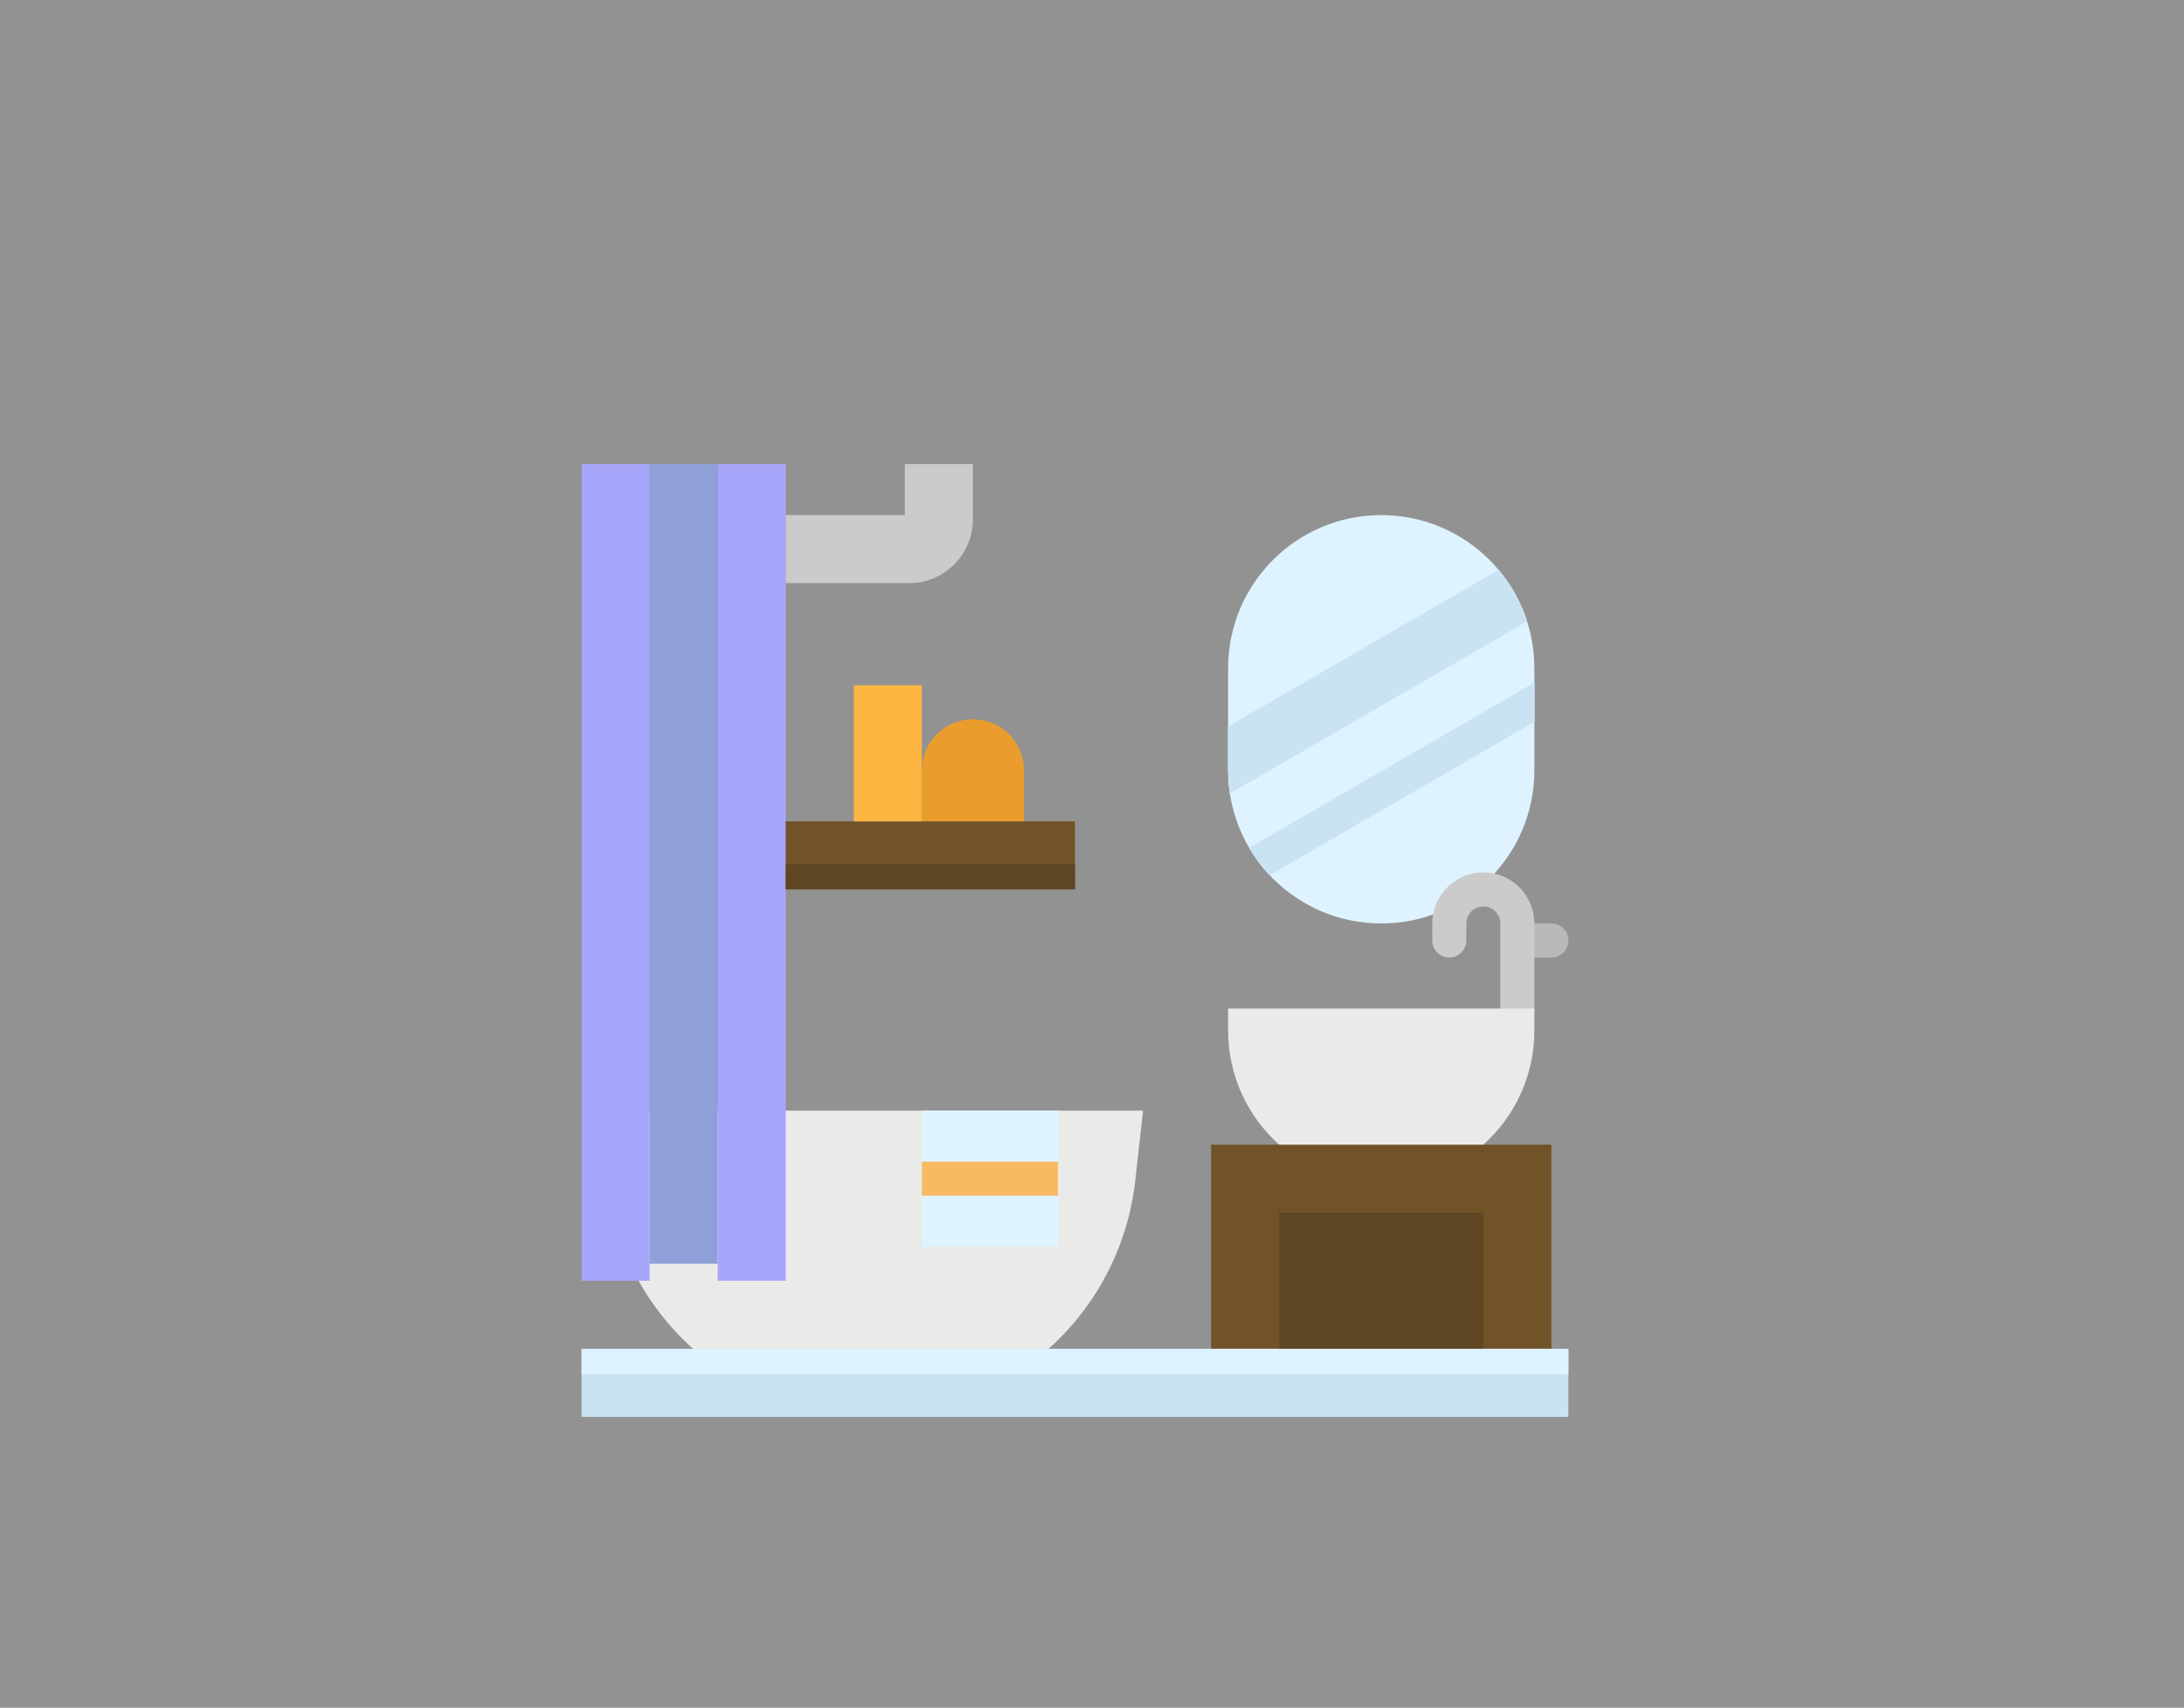 <svg width="353" height="276" viewBox="0 0 353 276" fill="none" xmlns="http://www.w3.org/2000/svg">
<rect x="0" y="0" width="353" height="276" fill="#808080" stroke="none"/>
<rect width="353" height="276" fill="#DFDFDF" fill-opacity="0.19"/>
<path d="M250.75 154.75H245.25C244.521 154.75 243.821 154.46 243.305 153.945C242.79 153.429 242.5 152.729 242.5 152C242.5 151.271 242.79 150.571 243.305 150.055C243.821 149.54 244.521 149.25 245.25 149.25H250.75C251.479 149.25 252.179 149.54 252.695 150.055C253.21 150.571 253.5 151.271 253.5 152C253.5 152.729 253.21 153.429 252.695 153.945C252.179 154.46 251.479 154.75 250.75 154.75Z" fill="#B9B9B9"/>
<path d="M183.502 190.735L184.75 179.5H96.75L97.999 190.735C99.157 201.241 104.152 210.95 112.027 218H169.478C177.35 210.949 182.344 201.241 183.502 190.735Z" fill="#EAEAE8"/>
<path d="M195.75 185H250.75V218H195.75V185Z" fill="#715329"/>
<path d="M206.75 196H239.75V218H206.75V196Z" fill="#5F4623"/>
<path d="M149 179.5H171V201.5H149V179.5Z" fill="#DEF3FF"/>
<path d="M149 187.75H171V193.25H149V187.75Z" fill="#F7BA61"/>
<path d="M94 75H105V207H94V75Z" fill="#A8A6FA"/>
<path d="M105 75H116V204.25H105V75Z" fill="#8F9FD8"/>
<path d="M116 75H127V207H116V75Z" fill="#A8A6FA"/>
<path d="M146.25 75V83.25H127V94.25H146.938C149.673 94.25 152.296 93.163 154.23 91.23C156.164 89.296 157.25 86.672 157.25 83.938V75H146.25Z" fill="#CBCBCB"/>
<path d="M94 218H253.5V229H94V218Z" fill="#C9E3F2"/>
<path d="M94 218H253.5V222.125H94V218Z" fill="#DEF3FF"/>
<path d="M248 108C248 94.331 236.919 83.25 223.25 83.25C209.581 83.25 198.5 94.331 198.5 108V124.5C198.5 138.169 209.581 149.25 223.25 149.25C236.919 149.25 248 138.169 248 124.5V108Z" fill="#DEF3FF"/>
<path d="M246.821 100.434L198.782 128.243C198.594 127.005 198.5 125.753 198.5 124.5V117.408L242.215 92.098C244.277 94.551 245.841 97.383 246.821 100.434Z" fill="#DEF3FF"/>
<path d="M248 110.324V116.676L205.217 141.447C203.945 140.099 202.83 138.611 201.893 137.013L248 110.324Z" fill="#DEF3FF"/>
<path d="M246.821 100.434L198.782 128.243C198.594 127.005 198.5 125.753 198.5 124.5V117.408L242.215 92.098C244.277 94.551 245.841 97.383 246.821 100.434Z" fill="#C9E3F2"/>
<path d="M248 110.324V116.676L205.217 141.447C203.945 140.099 202.83 138.611 201.893 137.013L248 110.324Z" fill="#C9E3F2"/>
<path d="M127 132.75H173.75V143.75H127V132.75Z" fill="#715329"/>
<path d="M127 139.672H173.75V143.75H127V139.672Z" fill="#5F4623"/>
<path d="M138 110.75H149V132.75H138V110.75Z" fill="#FBB540"/>
<path d="M157.25 116.25C159.438 116.25 161.536 117.119 163.084 118.666C164.631 120.214 165.5 122.312 165.5 124.5V132.75H149V124.5C149 122.312 149.869 120.214 151.416 118.666C152.964 117.119 155.062 116.25 157.25 116.25Z" fill="#EA9D2D"/>
<path d="M245.25 165.75C244.521 165.75 243.821 165.46 243.305 164.945C242.79 164.429 242.5 163.729 242.5 163V149.25C242.5 148.521 242.21 147.821 241.695 147.305C241.179 146.79 240.479 146.5 239.75 146.5C239.021 146.5 238.321 146.79 237.805 147.305C237.29 147.821 237 148.521 237 149.25V152C237 152.729 236.71 153.429 236.195 153.945C235.679 154.46 234.979 154.75 234.25 154.75C233.521 154.75 232.821 154.46 232.305 153.945C231.79 153.429 231.5 152.729 231.5 152V149.25C231.5 147.062 232.369 144.964 233.916 143.416C235.464 141.869 237.562 141 239.75 141C241.938 141 244.036 141.869 245.584 143.416C247.131 144.964 248 147.062 248 149.25V163C248 163.729 247.71 164.429 247.195 164.945C246.679 165.46 245.979 165.75 245.25 165.75Z" fill="#CBCBCB"/>
<path d="M206.75 185C204.151 182.681 202.073 179.838 200.651 176.659C199.229 173.48 198.496 170.035 198.5 166.552V163H248V166.552C248.004 170.035 247.271 173.48 245.849 176.659C244.427 179.838 242.349 182.681 239.75 185H206.75Z" fill="#EAEAE8"/>
</svg>
